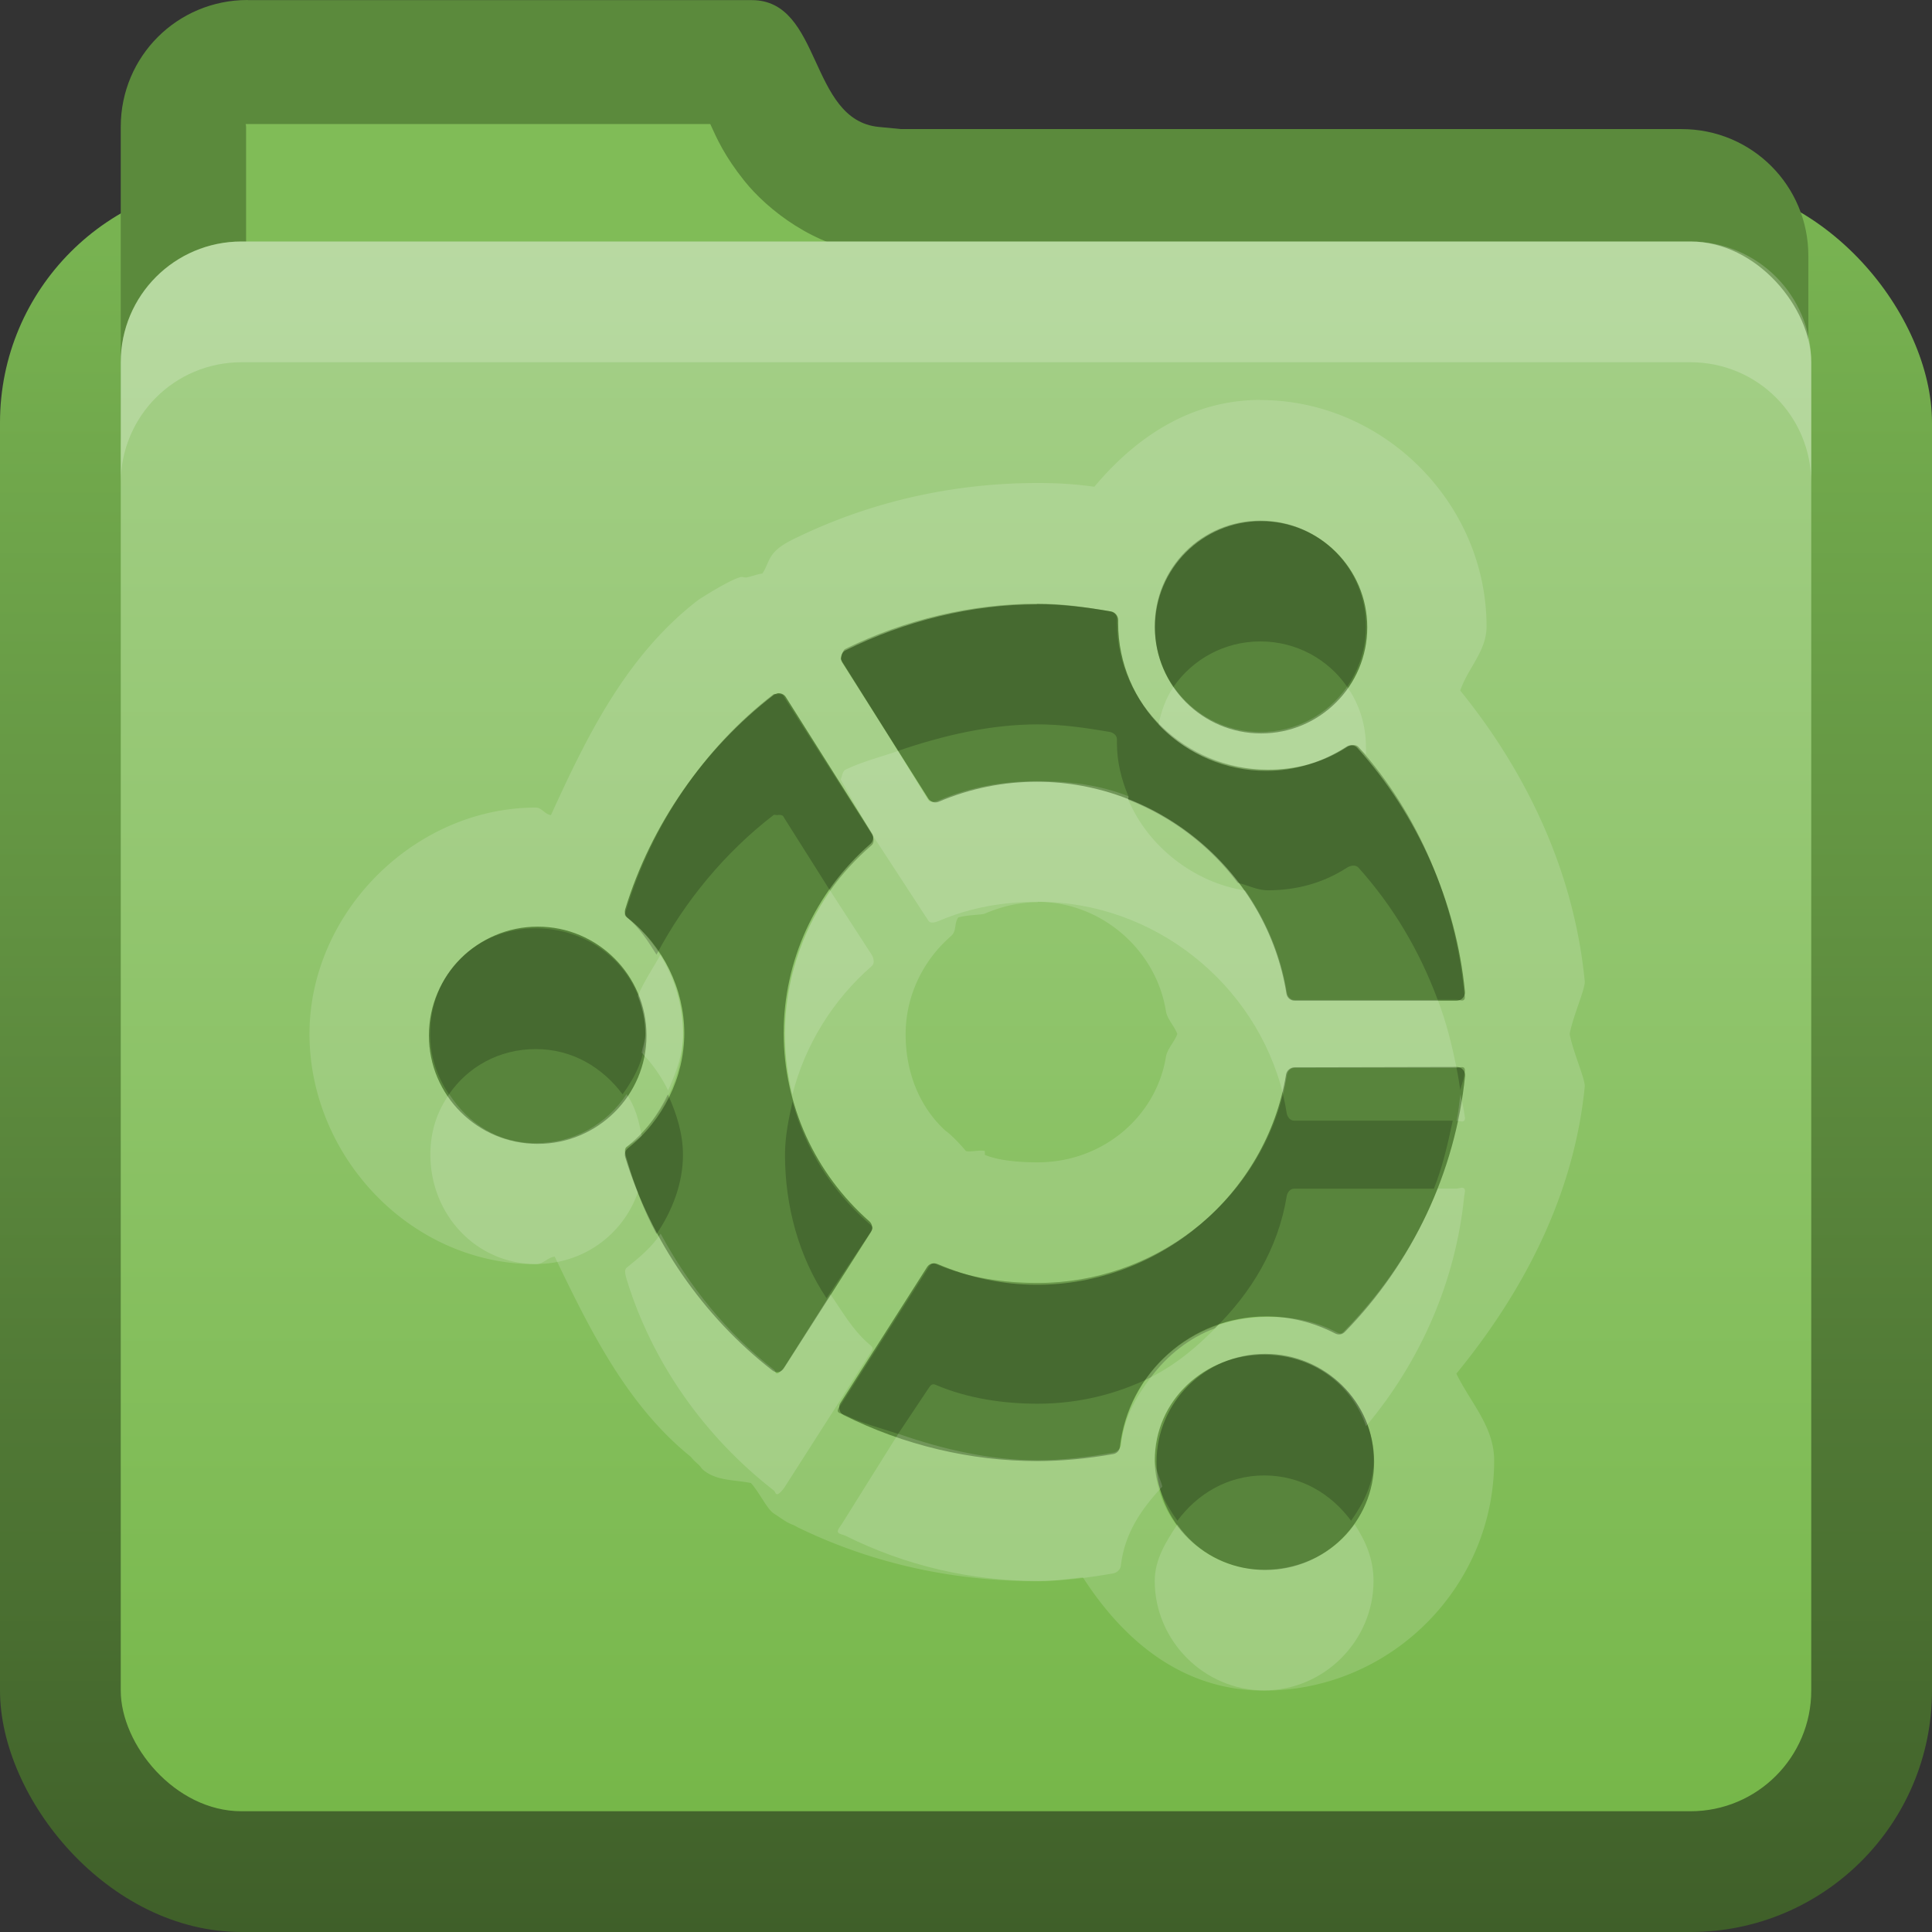 <svg xmlns:rdf="http://www.w3.org/1999/02/22-rdf-syntax-ns#" xmlns="http://www.w3.org/2000/svg" height="16" width="16" version="1.0" xmlns:cc="http://creativecommons.org/ns#" xmlns:dc="http://purl.org/dc/elements/1.1/">
<rect width="100%" height="100%" fill="#333333" stroke="none"/>
<defs>
<linearGradient id="bbbbbb" y2="16" gradientUnits="userSpaceOnUse" x2="3" y1="2" x1="3">
<stop stop-color="#78b351" offset="0"/>
<stop stop-color="#3f5f29" offset="1"/>
</linearGradient>
<linearGradient id="aaaaaa" y2="2" gradientUnits="userSpaceOnUse" x2="6" y1="15" x1="6">
<stop stop-color="#76b749" offset="0"/>
<stop stop-color="#a6d08a" offset="1"/>
</linearGradient>
</defs>
<g>
<rect rx="2" ry="2" height="14.5" width="16" y="1.5" x="0" fill="url(#bbbbbb)"/>
<path d="m2.05 0c-0.582 0-1.05 0.468-1.05 1.05v2.528c0 0.582 0.468 1.05 1.05 1.05h11.876c0.582 0 1.05-0.468 1.05-1.05v-1.459c0-0.582-0.468-1.05-1.05-1.05h-6.464l-0.186-0.018c-0.579-0.058-0.468-1.05-1.05-1.05h-4.176z" fill="#5b8a3c"/>
<path d="m2.038 1.028c-0.013 0 0-0.019 0 0.031v4.531h11.875c0.05 0 0.031 0.013 0.031 0v-3.469c0-0.013-0.018-0.031-0.031-0.031h-6.625c-0.031 0.001-0.063 0.001-0.094 0-0.441-0.044-0.837-0.35-1.031-0.594-0.161-0.202-0.225-0.345-0.281-0.469h-3.844z" fill="#80bc57"/>
<rect rx="1" ry="1" height="13" width="14" y="2" x="1" fill="url(#aaaaaa)"/>
<path opacity=".2" d="m2 2c-0.554 0-1 0.446-1 1v1c0-0.554 0.446-1 1-1h12c0.554 0 1 0.446 1 1v-1c0-0.554-0.446-1-1-1h-12z" fill="#fff"/>
</g>

<g>
<path opacity=".15" d="m10.438 3.312c-0.571 0-1.029 0.305-1.375 0.719-0.154-0.021-0.291-0.031-0.469-0.031-0.703 0-1.396 0.155-2.031 0.469-0.214 0.106-0.183 0.184-0.25 0.281-0.039 0.004-0.077 0.02-0.125 0.031-0.023 0.005-0.037-0.008-0.062 0-0.103 0.031-0.343 0.187-0.344 0.188-0.592 0.456-0.918 1.12-1.219 1.781-0.048-0.004-0.077-0.062-0.125-0.062-1.005 0-1.875 0.87-1.875 1.875s0.828 1.907 1.875 1.907c0.06 0 0.097-0.057 0.156-0.063 0.294 0.612 0.599 1.231 1.125 1.656 0.023 0.027 0.031 0.035 0.062 0.063 0.031 0.028 0.022 0.034 0.063 0.063 0.108 0.075 0.242 0.066 0.375 0.093 0.07 0.078 0.133 0.214 0.187 0.25 0.091 0.06 0.11 0.077 0.156 0.094 0.018 0.006 0.05 0.027 0.062 0.031 0.623 0.3 1.29 0.438 1.969 0.438 0.131 0 0.251-0.019 0.375-0.032 0.34 0.528 0.828 0.938 1.5 0.938 1.05 0 1.906-0.859 1.906-1.906 0-0.282-0.198-0.481-0.313-0.719 0.563-0.688 0.974-1.484 1.063-2.375 0.007-0.06-0.095-0.282-0.125-0.438 0.03-0.155 0.132-0.378 0.125-0.438-0.085-0.876-0.46-1.702-1.031-2.406 0.063-0.186 0.218-0.326 0.218-0.531 0-1.021-0.853-1.875-1.874-1.875zm0 1c0.485 0 0.874 0.39 0.874 0.875s-0.389 0.875-0.874 0.875c-0.486 0-0.875-0.39-0.875-0.875s0.389-0.875 0.875-0.875zm-1.844 0.688c0.197 0 0.382 0.026 0.594 0.062 0.033 0.006 0.062 0.029 0.062 0.062 0 0.001 0 0.031 0 0.031 0 0.673 0.573 1.219 1.25 1.219 0.232 0 0.454-0.057 0.656-0.188 0.029-0.018 0.071-0.025 0.094 0 0.502 0.558 0.803 1.289 0.875 2.031 0.002 0.019 0.013 0.048 0 0.062-0.013 0.015-0.043 0-0.063 0h-1.343c-0.034 0-0.057-0.029-0.063-0.062-0.159-1.001-1.044-1.75-2.062-1.75-0.277 0-0.549 0.045-0.813 0.156-0.031 0.013-0.076 0.029-0.094 0l-0.719-1.156c-0.01-0.017-0.005-0.013 0-0.031 0.005-0.019 0.014-0.054 0.031-0.062 0.494-0.244 1.052-0.375 1.594-0.375zm-2.188 0.75c0.008-0.006 0.022 0.002 0.031 0s0.022-0.002 0.031 0c0.019 0.003 0.021 0.015 0.031 0.031l0.719 1.125c0.018 0.029 0.026 0.071 0 0.094-0.455 0.397-0.719 0.965-0.719 1.562 0 0.594 0.237 1.166 0.688 1.562 0.026 0.023 0.05 0.034 0.031 0.063l-0.719 1.124c-0.011 0.017-0.043 0.06-0.062 0.063-0.019 0.003-0.016-0.019-0.031-0.031-0.574-0.447-1.008-1.06-1.219-1.75-0.008-0.027-0.022-0.076 0-0.094 0.292-0.231 0.469-0.572 0.469-0.938s-0.176-0.737-0.469-0.969c-0.022-0.018-0.008-0.035 0-0.063 0.212-0.696 0.637-1.333 1.219-1.781zm2.188 1.719c0.526 0 0.981 0.397 1.062 0.906 0.01 0.065 0.071 0.123 0.094 0.188-0.022 0.064-0.083 0.122-0.094 0.188-0.081 0.497-0.524 0.875-1.062 0.875-0.18 0-0.336-0.019-0.438-0.062a1.002 1.002 0 0 0 0 -0.031c-0.031-0.013-0.112 0.009-0.156 0-0.11-0.131-0.191-0.187-0.156-0.156-0.222-0.196-0.344-0.485-0.344-0.812 0-0.304 0.133-0.601 0.375-0.812 0.052-0.045 0.023-0.104 0.062-0.156 0.095-0.023 0.19-0.019 0.219-0.031 0.125-0.053 0.269-0.094 0.438-0.094zm-4.156 0.219c0.497 0 0.906 0.378 0.906 0.875s-0.409 0.906-0.906 0.906-0.875-0.409-0.875-0.906 0.378-0.875 0.875-0.875zm6.282 1.156h1.343c0.02-0 0.05-0.015 0.063 0 0.013 0.015 0.002 0.043 0 0.062-0.08 0.794-0.439 1.553-1 2.125-0.021 0.022-0.035 0.014-0.063 0-0.178-0.093-0.369-0.125-0.562-0.125-0.621 0-1.147 0.446-1.219 1.063-0.004 0.03-0.032 0.057-0.062 0.062-0.214 0.038-0.422 0.063-0.625 0.063-0.548 0-1.096-0.126-1.594-0.375-0.018-0.009-0.057-0.013-0.062-0.031-0.005-0.019 0.021-0.046 0.031-0.063l0.719-1.125c0.018-0.028 0.031-0.045 0.062-0.031 0.267 0.114 0.564 0.156 0.844 0.156 1.015 0 1.9-0.725 2.062-1.719 0.006-0.033 0.029-0.062 0.063-0.062zm-0.25 2.375c0.497 0 0.906 0.38 0.906 0.875 0 0.494-0.409 0.906-0.906 0.906-0.497 0-0.906-0.412-0.906-0.906 0-0.495 0.409-0.875 0.906-0.875z" fill="#fff"/>
<path d="m10.444 4.316c-0.486 0-0.879 0.394-0.879 0.879 0 0.485 0.393 0.879 0.879 0.879s0.879-0.394 0.879-0.879c0-0.485-0.393-0.879-0.879-0.879zm-1.856 0.689c-0.542 0-1.092 0.137-1.586 0.381-0.018 0.009-0.029 0.024-0.034 0.043-0.005 0.019-0.004 0.039 0.006 0.055l0.713 1.128c0.018 0.029 0.055 0.041 0.086 0.028 0.264-0.112 0.538-0.166 0.815-0.166 1.018 0 1.906 0.754 2.066 1.755 0.005 0.034 0.034 0.058 0.068 0.058h1.34c0.02 0 0.039-0.007 0.052-0.022 0.013-0.014 0.02-0.033 0.018-0.052-0.072-0.743-0.39-1.462-0.892-2.02-0.023-0.025-0.061-0.028-0.089-0.009-0.202 0.131-0.432 0.2-0.664 0.2-0.677 0-1.226-0.55-1.227-1.224 0-0 0-0.023 0-0.025 0-0.034-0.025-0.065-0.058-0.071-0.212-0.037-0.417-0.061-0.615-0.061zm-2.152 0.738c-0.009 0.002-0.02 0.006-0.028 0.012-0.581 0.448-1.017 1.077-1.23 1.774-0.008 0.027-0.001 0.056 0.022 0.074 0.292 0.231 0.467 0.588 0.467 0.953 0 0.365-0.175 0.722-0.467 0.953-0.022 0.018-0.03 0.047-0.022 0.074 0.211 0.69 0.643 1.318 1.217 1.765 0.015 0.012 0.033 0.019 0.052 0.015 0.019-0.003 0.036-0.017 0.046-0.034l0.719-1.125c0.018-0.029 0.013-0.067-0.012-0.089-0.451-0.397-0.71-0.965-0.71-1.559 0-0.598 0.261-1.168 0.716-1.565 0.026-0.022 0.034-0.06 0.015-0.089l-0.713-1.129c-0.01-0.017-0.027-0.027-0.046-0.031-0.01-0.002-0.018-0.002-0.028 0zm-1.983 1.931c-0.497 0-0.901 0.404-0.901 0.901s0.404 0.898 0.901 0.898 0.901-0.401 0.901-0.898-0.404-0.901-0.901-0.901zm7.609 1.162-1.34 0.003c-0.034 0-0.065 0.025-0.071 0.058-0.162 0.994-1.048 1.743-2.063 1.743-0.28 0-0.557-0.058-0.824-0.172-0.031-0.013-0.068-0.004-0.086 0.025l-0.719 1.128c-0.01 0.017-0.011 0.036-0.006 0.055 0.005 0.019 0.016 0.034 0.034 0.043 0.498 0.249 1.053 0.381 1.602 0.381 0.203 0 0.416-0.02 0.63-0.058 0.03-0.005 0.052-0.028 0.055-0.058 0.071-0.617 0.593-1.082 1.214-1.082 0.193 0 0.391 0.049 0.569 0.141 0.027 0.014 0.058 0.01 0.08-0.012 0.561-0.573 0.916-1.327 0.996-2.121 0.002-0.019-0.005-0.038-0.018-0.052-0.013-0.015-0.033-0.022-0.052-0.022zm-1.583 2.376c-0.497 0-0.901 0.4-0.901 0.895s0.404 0.895 0.901 0.895 0.901-0.4 0.901-0.895-0.404-0.895-0.901-0.895z" fill="#58843C"/>
<path opacity=".2" d="m10.438 4.312c-0.486 0-0.875 0.39-0.875 0.875 0 0.187 0.058 0.358 0.156 0.5 0.158-0.227 0.42-0.375 0.719-0.375 0.298 0 0.561 0.148 0.718 0.375 0.099-0.142 0.156-0.313 0.156-0.5 0-0.485-0.389-0.875-0.874-0.875zm-1.844 0.688c-0.542 0-1.099 0.131-1.594 0.375-0.018 0.009-0.026 0.044-0.031 0.062-0.005 0.019-0.01 0.015 0 0.031l0.469 0.75c0.377-0.129 0.766-0.219 1.156-0.219 0.197 0 0.382 0.026 0.594 0.062 0.033 0.006 0.062 0.029 0.062 0.062 0 0.001 0 0.031 0 0.031 0 0.157 0.037 0.3 0.094 0.438 0.004 0.01-0.004 0.022 0 0.031 0.361 0.143 0.674 0.379 0.906 0.688 0.086 0.019 0.159 0.062 0.25 0.062 0.232 0 0.454-0.057 0.656-0.188 0.029-0.018 0.071-0.025 0.094 0 0.288 0.321 0.506 0.69 0.656 1.094h0.156c0.02 0 0.05 0.015 0.063 0 0.013-0.014 0.002-0.043 0-0.062-0.072-0.743-0.373-1.473-0.875-2.031-0.023-0.025-0.065-0.018-0.094 0-0.202 0.131-0.424 0.188-0.656 0.188-0.677 0-1.25-0.545-1.25-1.219 0-0 0-0.03 0-0.031 0-0.034-0.029-0.057-0.062-0.062-0.212-0.037-0.396-0.062-0.594-0.062zm-2.188 0.75c-0.581 0.448-1.006 1.085-1.219 1.781-0.008 0.027-0.022 0.045 0 0.063 0.107 0.085 0.177 0.197 0.25 0.312 0.234-0.444 0.57-0.849 0.969-1.156 0.008-0.006 0.022 0.002 0.031 0s0.022-0.002 0.031 0c0.019 0.003 0.021 0.015 0.031 0.031l0.375 0.594c0.098-0.139 0.213-0.261 0.344-0.375 0.026-0.022 0.018-0.065 0-0.094l-0.719-1.125c-0.01-0.016-0.012-0.028-0.031-0.031-0.01-0.002-0.022-0.002-0.031 0s-0.024-0.006-0.031 0zm-1.969 1.938c-0.497 0-0.875 0.378-0.875 0.875 0 0.191 0.059 0.353 0.156 0.5 0.155-0.226 0.413-0.375 0.719-0.375 0.303 0 0.554 0.153 0.719 0.375 0.106-0.148 0.188-0.306 0.188-0.5 0-0.497-0.409-0.875-0.906-0.875zm7.625 1.156c0.013 0.061 0.023 0.126 0.032 0.187 0.006-0.042 0.027-0.083 0.031-0.125 0.002-0.019 0.013-0.048 0-0.062-0.013-0.015-0.043-0-0.063 0zm-6.531 0.219c-0.081 0.17-0.19 0.316-0.344 0.438-0.022 0.018-0.008 0.067 0 0.094 0.066 0.217 0.142 0.426 0.25 0.625 0.131-0.193 0.219-0.421 0.219-0.656 0-0.173-0.052-0.34-0.125-0.5zm5.094 0c-0.227 0.908-1.073 1.562-2.031 1.562-0.28 0-0.577-0.042-0.844-0.156-0.031-0.014-0.044 0.003-0.062 0.031l-0.719 1.125c-0.011 0.017-0.037 0.044-0.031 0.063 0.005 0.018 0.045 0.022 0.062 0.031 0.139 0.07 0.291 0.106 0.438 0.156l0.25-0.375c0.018-0.028 0.031-0.045 0.062-0.031 0.267 0.114 0.564 0.156 0.844 0.156 0.334 0 0.653-0.078 0.937-0.219 0.138-0.182 0.314-0.325 0.531-0.406 0.299-0.294 0.523-0.659 0.594-1.094 0.006-0.033 0.029-0.062 0.063-0.062h1.156c0.072-0.181 0.115-0.372 0.156-0.563h-1.312c-0.034 0-0.057-0.029-0.063-0.062-0.008-0.052-0.019-0.106-0.031-0.156zm-4.062 0.062c-0.032 0.143-0.062 0.288-0.062 0.438 0 0.422 0.113 0.843 0.344 1.188l0.375-0.562c0.018-0.029-0.006-0.04-0.031-0.063-0.305-0.268-0.523-0.619-0.625-1zm3.906 2.094c-0.497 0-0.906 0.38-0.906 0.875 0 0.193 0.082 0.351 0.188 0.5 0.165-0.223 0.416-0.375 0.719-0.375s0.554 0.152 0.719 0.375c0.105-0.149 0.187-0.307 0.187-0.5 0-0.495-0.409-0.875-0.906-0.875z"/>
<path opacity=".15" d="m9.719 5.688c-0.064 0.092-0.1 0.199-0.125 0.312 0.224 0.239 0.552 0.375 0.906 0.375 0.232 0 0.454-0.057 0.656-0.188 0.029-0.018 0.071-0.025 0.094 0 0.02 0.022 0.043 0.04 0.062 0.062 0.002-0.021 0-0.041 0-0.062 0-0.187-0.056-0.358-0.156-0.5-0.159 0.228-0.42 0.375-0.718 0.375-0.299 0-0.56-0.147-0.719-0.375zm-2.281 0.531c-0.146 0.051-0.299 0.088-0.438 0.156-0.018 0.009-0.026 0.044-0.031 0.062-0.005 0.019-0.01 0.015 0 0.031l0.25 0.437 0.469 0.719c0.018 0.029 0.062 0.013 0.094 0 0.264-0.112 0.536-0.156 0.813-0.156 0.961 0 1.805 0.676 2.031 1.594 0.013-0.054 0.022-0.101 0.031-0.156 0.006-0.033 0.029-0.062 0.063-0.062h1.343c-0.039-0.189-0.086-0.382-0.156-0.563h-1.187c-0.034 0-0.057-0.029-0.063-0.062-0.049-0.31-0.172-0.596-0.344-0.844-0.426-0.065-0.805-0.366-0.968-0.75-0.004-0.01 0.004-0.021 0-0.031-0.236-0.093-0.486-0.125-0.75-0.125-0.277 0-0.549 0.045-0.813 0.156-0.031 0.013-0.076 0.029-0.094 0l-0.25-0.406zm-0.562 1.156c-0.239 0.344-0.375 0.763-0.375 1.188 0 0.172 0.021 0.336 0.062 0.5 0.103-0.406 0.332-0.78 0.656-1.062 0.026-0.022 0.018-0.065 0-0.094l-0.344-0.531zm-1.406 0.531c-0.064 0.117-0.138 0.221-0.188 0.344 0.038 0.1 0.063 0.199 0.063 0.312 0 0.052-0.023 0.107-0.031 0.156 0.092 0.095 0.161 0.196 0.219 0.312 0.066-0.15 0.125-0.304 0.125-0.469 0-0.233-0.06-0.461-0.187-0.656zm-1.75 1.156c-0.102 0.146-0.156 0.309-0.156 0.5 0 0.496 0.378 0.906 0.875 0.906 0.393 0 0.721-0.244 0.844-0.594-0.037-0.093-0.065-0.185-0.094-0.281-0.008-0.027-0.022-0.076 0-0.094 0.04-0.031 0.09-0.058 0.125-0.094-0.024-0.128-0.053-0.241-0.125-0.344-0.161 0.245-0.434 0.406-0.75 0.406s-0.558-0.161-0.719-0.406zm8.375 0c-0.011 0.072-0.016 0.147-0.032 0.219 0.02 0 0.05 0.015 0.063 0 0.013-0.014 0.002-0.043 0-0.062-0.005-0.052-0.024-0.105-0.031-0.156zm-0.188 0.781c-0.173 0.442-0.445 0.845-0.781 1.187-0.021 0.022-0.035 0.014-0.063 0-0.178-0.093-0.369-0.125-0.562-0.125-0.135 0-0.284 0.022-0.406 0.063-0.167 0.174-0.347 0.328-0.563 0.437-0.128 0.169-0.224 0.339-0.25 0.563-0.004 0.03-0.032 0.057-0.062 0.062-0.214 0.038-0.422 0.063-0.625 0.063-0.395 0-0.778-0.088-1.156-0.219l-0.469 0.75c-0.011 0.017-0.036 0.044-0.031 0.063 0.005 0.018 0.045 0.022 0.062 0.031 0.498 0.249 1.045 0.375 1.594 0.375 0.203 0 0.411-0.025 0.625-0.063 0.03-0.005 0.059-0.032 0.062-0.062 0.031-0.27 0.17-0.471 0.344-0.657-0.017-0.067-0.062-0.146-0.062-0.218 0-0.495 0.409-0.875 0.906-0.875 0.395 0 0.722 0.242 0.843 0.593 0.454-0.541 0.743-1.204 0.813-1.906 0.002-0.019 0.013-0.048 0-0.062-0.013-0.015-0.043-0-0.063 0h-0.156zm-6.437 0.375c-0.072 0.111-0.176 0.197-0.281 0.281-0.022 0.018-0.008 0.066 0 0.094 0.211 0.69 0.644 1.303 1.219 1.75 0.015 0.012 0.012 0.034 0.031 0.031 0.019-0.003 0.052-0.046 0.062-0.063l0.719-1.124c0.018-0.029-0.006-0.04-0.031-0.063-0.131-0.115-0.216-0.266-0.312-0.406l-0.375 0.593c-0.011 0.017-0.043 0.06-0.062 0.063-0.019 0.003-0.016-0.019-0.031-0.031-0.39-0.304-0.703-0.692-0.937-1.125zm4.281 2.406c-0.093 0.141-0.188 0.288-0.188 0.469 0 0.494 0.409 0.906 0.906 0.906 0.497 0 0.906-0.412 0.906-0.906 0-0.181-0.064-0.328-0.156-0.469-0.163 0.232-0.444 0.375-0.75 0.375s-0.556-0.143-0.719-0.375z" fill="#fff"/>
</g></svg>